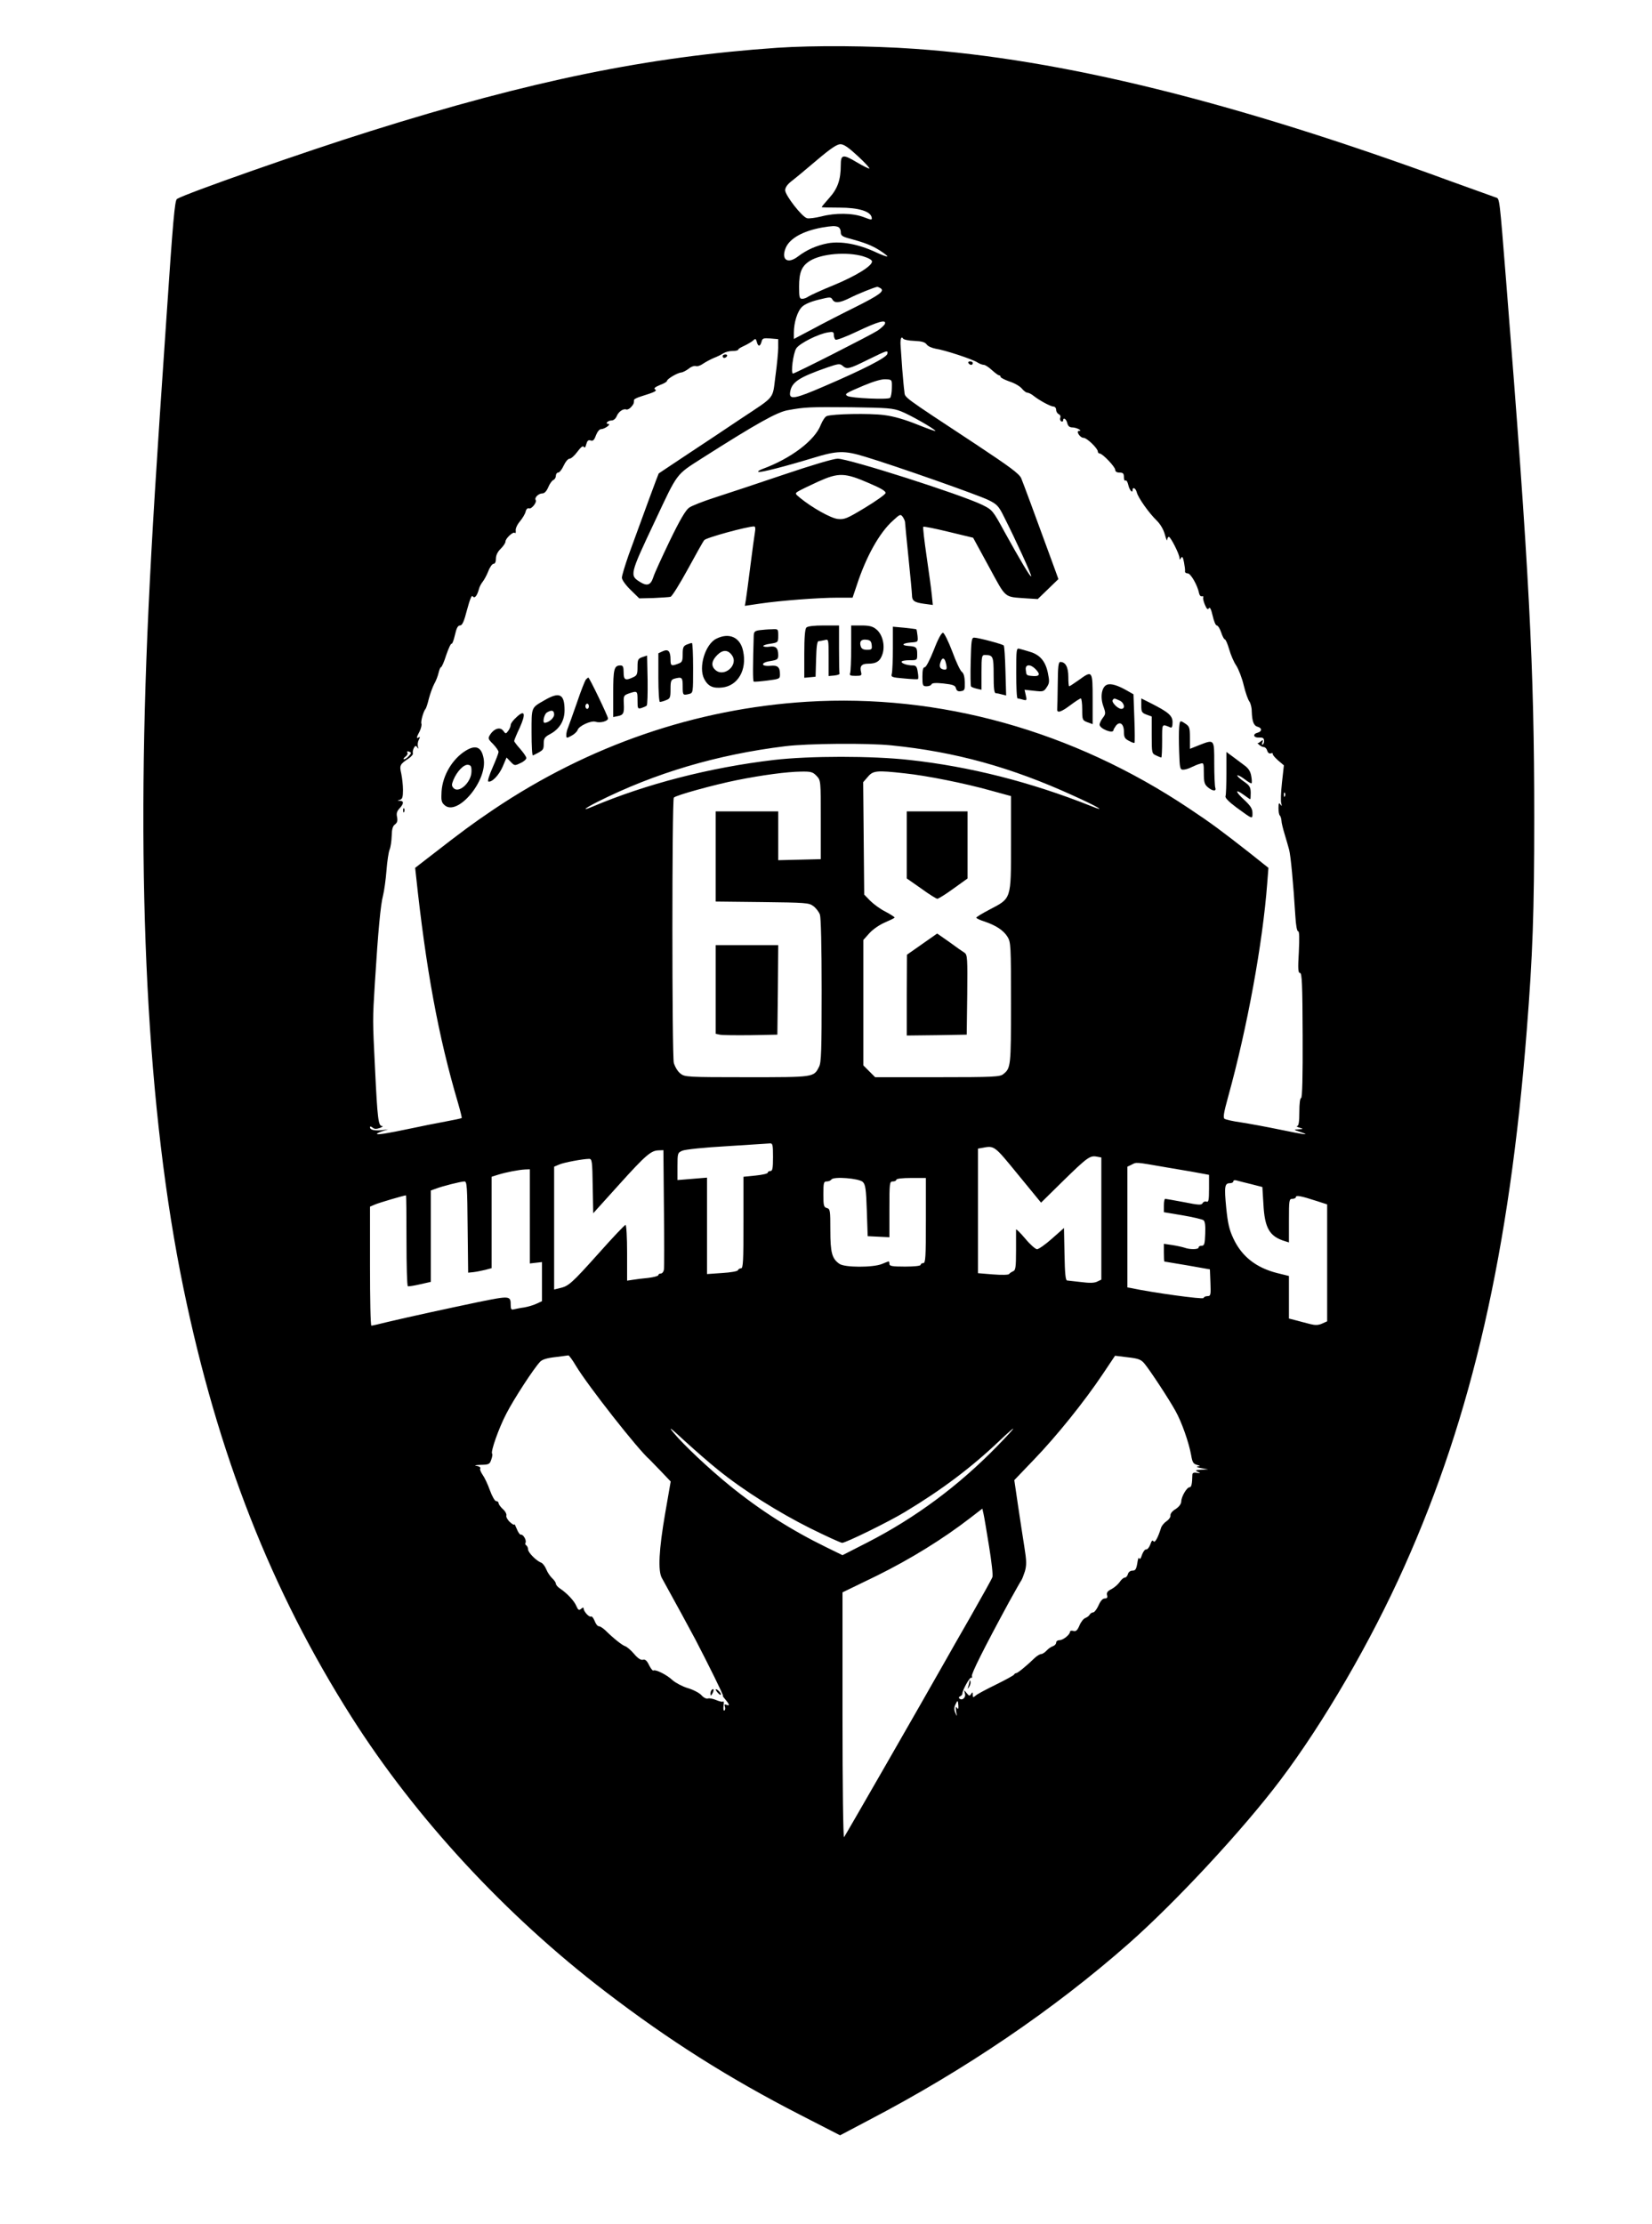 <?xml version="1.0" standalone="no"?>
<!DOCTYPE svg PUBLIC "-//W3C//DTD SVG 20010904//EN"
 "http://www.w3.org/TR/2001/REC-SVG-20010904/DTD/svg10.dtd">
<svg version="1.0" xmlns="http://www.w3.org/2000/svg"
 width="951pt" height="1280pt" viewBox="0 0 951 1280"
 preserveAspectRatio="xMidYMid meet">

<g transform="translate(0,1280) scale(0.1,-0.1)"
fill="#000000" stroke="none">
<path d="M4475 12525 c-742 -51 -1418 -189 -2340 -479 -387 -121 -1066 -360
-1116 -391 -13 -8 -23 -120 -62 -700 -58 -843 -82 -1231 -102 -1655 -75 -1598
-8 -2899 201 -3914 197 -955 505 -1740 968 -2469 369 -581 886 -1140 1461
-1580 368 -282 712 -499 1121 -709 l230 -118 163 86 c556 290 1069 639 1499
1018 272 240 659 657 873 941 249 330 520 796 713 1228 390 870 605 1813 705
3087 34 431 43 674 43 1225 0 866 -28 1408 -162 3090 -38 475 -37 472 -58 478
-9 3 -128 46 -264 95 -1245 457 -2236 702 -3083 761 -253 18 -580 20 -790 6z
m465 -625 c41 -38 70 -70 64 -70 -6 0 -38 16 -70 35 -82 49 -94 47 -94 -16 0
-83 -18 -135 -66 -188 -24 -27 -44 -51 -44 -53 0 -2 46 -3 103 -3 109 0 179
-21 185 -57 3 -15 -1 -15 -48 3 -62 23 -159 25 -243 3 -33 -8 -70 -13 -81 -10
-29 7 -126 132 -126 161 0 16 13 34 36 52 20 15 86 70 146 121 79 67 116 92
136 92 20 0 47 -19 102 -70z m-116 -406 c9 -3 16 -17 16 -30 0 -19 8 -25 43
-35 97 -26 134 -41 181 -70 26 -17 46 -32 44 -35 -3 -2 -34 9 -70 26 -97 45
-195 63 -271 50 -64 -12 -122 -37 -173 -76 -60 -46 -99 -19 -71 49 23 55 99
97 207 117 60 10 76 11 94 4z m144 -169 c32 -10 52 -21 52 -30 0 -26 -92 -83
-220 -136 -69 -28 -134 -58 -145 -65 -11 -8 -27 -14 -37 -14 -16 0 -18 10 -18
70 0 83 15 119 63 149 67 41 211 53 305 26z m101 -184 c25 -16 -4 -38 -148
-110 -75 -37 -184 -93 -243 -125 l-108 -57 0 36 c0 58 20 123 47 149 15 15 50
30 95 41 65 16 71 17 80 1 13 -23 42 -20 102 10 43 22 140 61 156 63 3 0 11
-3 19 -8z m25 -205 c-3 -8 -22 -25 -42 -39 -40 -26 -475 -247 -487 -247 -14 0
1 118 19 145 19 29 126 83 183 92 28 5 33 3 33 -15 0 -11 5 -24 10 -27 6 -4
63 18 128 49 118 56 166 69 156 42z m-614 -135 c0 -26 -7 -100 -16 -165 -18
-137 3 -112 -199 -246 -77 -52 -214 -143 -305 -203 -91 -60 -166 -111 -168
-112 -2 -2 -86 -229 -173 -469 -21 -60 -39 -119 -39 -131 0 -12 21 -42 50 -70
l50 -49 82 2 c46 2 90 5 98 7 9 3 53 74 99 158 46 84 88 160 95 168 9 14 248
79 287 79 7 0 9 -11 5 -33 -3 -18 -15 -104 -26 -192 -11 -88 -23 -176 -26
-196 l-6 -36 88 13 c115 17 335 34 446 34 l86 0 23 68 c54 167 132 307 210
376 40 37 43 38 56 21 7 -11 13 -24 13 -30 0 -6 9 -99 20 -206 11 -107 20
-203 20 -214 0 -33 13 -42 68 -50 l52 -7 -6 59 c-3 32 -17 132 -30 222 -13 90
-22 166 -19 169 3 3 68 -10 146 -29 l141 -34 91 -167 c102 -187 84 -172 216
-182 l65 -4 59 57 60 58 -36 99 c-104 285 -166 452 -178 481 -11 26 -64 65
-260 195 -443 292 -407 266 -413 307 -3 20 -8 77 -12 126 -3 50 -8 108 -9 129
-4 42 3 65 14 47 4 -6 33 -12 65 -13 43 -2 61 -7 71 -21 7 -10 30 -20 51 -24
50 -7 212 -60 241 -79 12 -8 29 -14 37 -14 7 0 28 -13 46 -30 18 -16 36 -30
41 -30 5 0 9 -4 9 -9 0 -5 24 -17 52 -27 29 -9 61 -28 71 -41 10 -12 24 -23
31 -23 7 0 24 -8 37 -19 36 -28 98 -61 114 -61 8 0 15 -9 15 -19 0 -10 7 -21
15 -25 8 -3 12 -12 9 -20 -3 -8 -1 -17 5 -21 6 -3 11 -1 11 4 0 21 18 11 24
-14 4 -17 13 -25 29 -25 24 0 62 -20 39 -20 -20 0 5 -40 26 -40 19 0 82 -61
82 -79 0 -6 5 -11 10 -11 17 0 90 -77 90 -94 0 -10 9 -16 25 -16 20 0 25 -5
25 -26 0 -14 4 -23 9 -20 5 4 12 -7 16 -24 6 -29 25 -52 25 -31 0 21 18 11 24
-12 7 -31 72 -122 115 -163 21 -21 39 -51 47 -81 7 -26 13 -40 13 -30 1 9 5
17 10 17 10 0 61 -100 61 -121 0 -12 2 -12 9 0 7 11 11 4 17 -25 4 -21 7 -45
6 -51 -2 -7 5 -13 15 -13 18 0 57 -69 66 -115 2 -11 9 -19 16 -17 7 1 10 -1 8
-5 -3 -5 1 -24 9 -43 11 -26 17 -31 23 -21 6 9 13 -4 22 -43 7 -31 17 -56 24
-56 6 0 18 -18 25 -40 7 -22 17 -40 21 -40 5 0 16 -26 25 -57 9 -32 27 -74 41
-94 13 -20 33 -71 43 -114 10 -42 25 -83 32 -92 7 -9 14 -35 14 -57 2 -58 11
-83 34 -89 26 -7 26 -27 0 -34 -31 -8 -24 -30 8 -28 21 1 28 -3 29 -17 1 -9
-2 -20 -8 -23 -5 -4 -6 2 -2 12 6 15 4 16 -9 6 -8 -7 -17 -12 -19 -10 -2 1 2
-4 10 -10 8 -7 20 -13 27 -13 7 0 16 -9 19 -21 4 -12 12 -18 21 -15 7 3 13 1
11 -4 -1 -5 13 -21 31 -37 l33 -28 -11 -99 c-6 -55 -8 -109 -4 -120 4 -17 3
-18 -5 -6 -8 12 -11 7 -11 -21 0 -20 3 -39 8 -43 4 -4 8 -17 9 -29 0 -12 9
-47 18 -77 9 -30 21 -71 26 -90 9 -33 24 -189 36 -382 3 -52 9 -88 16 -88 7 0
8 -38 4 -120 -6 -98 -4 -120 7 -120 11 0 14 -64 15 -360 1 -238 -2 -360 -9
-360 -6 0 -10 -32 -10 -80 0 -57 -4 -80 -12 -81 -7 -1 -2 -5 12 -9 25 -8 25
-8 -5 -10 -29 -1 -29 -2 10 -15 64 -21 30 -17 -120 14 -77 16 -176 34 -221 41
-45 6 -87 16 -94 20 -10 6 -6 33 20 127 110 397 199 884 225 1228 l7 90 -108
86 c-165 129 -218 169 -349 256 -670 448 -1436 661 -2200 614 -641 -40 -1255
-251 -1805 -621 -117 -79 -182 -127 -353 -260 l-97 -75 5 -45 c57 -535 128
-924 242 -1309 13 -45 23 -85 21 -86 -2 -2 -44 -11 -93 -20 -50 -9 -139 -27
-200 -40 -138 -29 -195 -38 -195 -31 0 3 15 10 33 16 l32 10 -38 -5 c-42 -4
-67 2 -67 17 0 6 6 5 15 -2 10 -9 22 -9 42 -2 15 6 21 11 12 11 -21 1 -26 42
-40 331 -14 282 -14 279 -1 490 19 304 33 453 47 505 7 28 16 93 20 145 4 52
12 106 18 120 6 14 11 49 12 79 1 39 6 57 19 66 13 10 16 21 12 42 -5 21 -1
34 14 50 25 27 26 43 3 44 -17 1 -17 2 0 6 13 4 17 15 17 56 0 29 -5 71 -10
95 -11 47 -8 53 43 87 15 10 26 23 24 29 -2 6 0 19 5 30 8 15 12 16 20 5 8
-11 9 -10 4 4 -3 10 -1 28 5 39 8 15 8 19 0 14 -15 -10 -14 0 5 35 8 17 13 37
10 44 -5 13 13 74 24 85 3 3 12 29 19 59 8 30 22 68 31 85 10 17 21 46 25 64
4 17 10 32 14 32 4 0 18 31 30 70 13 38 27 68 31 65 4 -2 12 20 19 50 9 40 17
55 29 55 13 0 23 21 41 91 16 60 27 86 32 77 11 -15 25 1 36 41 3 13 13 32 22
43 8 10 23 37 32 60 9 24 23 43 30 43 9 0 14 11 14 30 0 19 10 40 28 57 15 15
27 33 27 41 0 18 44 59 54 50 4 -5 6 1 5 13 -2 11 8 34 24 53 15 18 30 43 33
56 3 14 11 22 19 19 15 -6 47 35 39 48 -9 13 16 38 38 38 12 0 24 12 34 35 8
20 21 38 29 42 8 3 15 14 15 24 0 10 6 19 13 19 8 0 22 18 32 40 10 22 25 40
34 40 9 0 29 18 45 40 20 27 32 36 37 28 5 -8 10 -2 14 15 6 21 12 26 25 22
14 -5 21 2 31 30 8 20 20 35 29 35 20 0 61 29 42 30 -21 0 -3 20 19 20 11 0
23 10 29 24 10 26 38 46 56 39 6 -2 18 4 27 14 15 17 17 22 17 41 0 5 19 14
42 21 78 24 93 32 79 40 -9 6 0 13 28 25 23 8 41 19 41 24 0 11 61 47 82 48 9
1 28 11 43 22 14 12 33 18 41 15 9 -3 27 3 42 14 15 10 43 25 62 33 19 7 44
20 55 27 11 7 34 13 52 13 18 0 33 3 33 8 0 4 15 13 33 21 17 8 40 21 50 29
16 15 18 14 24 -6 7 -28 19 -28 27 1 5 20 10 22 51 19 l45 -4 0 -47z m628 -38
c-4 -21 -141 -91 -365 -187 -166 -72 -200 -78 -195 -36 8 60 48 87 214 145 64
22 73 23 88 10 25 -22 36 -20 145 34 114 56 118 57 113 34z m26 -196 c0 -26
-5 -52 -10 -57 -11 -11 -225 -2 -246 11 -18 11 -10 16 94 60 60 25 105 38 128
36 35 -2 35 -2 34 -50z m54 -135 c53 -21 188 -98 197 -112 3 -4 -44 12 -103
36 -72 29 -136 48 -193 55 -82 11 -297 7 -330 -6 -9 -3 -24 -26 -34 -50 -34
-90 -172 -194 -335 -254 -19 -7 -30 -15 -24 -17 12 -5 149 30 314 80 140 43
180 44 301 7 173 -52 653 -221 709 -249 49 -24 59 -34 90 -97 67 -132 161
-338 156 -342 -5 -5 -61 89 -154 257 -67 123 -69 125 -127 154 -123 60 -768
266 -833 266 -24 0 -148 -37 -308 -91 -148 -50 -325 -109 -394 -131 -69 -22
-138 -49 -153 -60 -20 -14 -54 -72 -112 -192 -45 -94 -88 -187 -94 -208 -15
-46 -35 -53 -76 -28 -61 38 -61 41 85 350 133 283 119 265 272 363 316 201
431 265 493 276 100 18 121 19 365 17 211 -3 240 -5 288 -24z m-185 -413 c68
-29 97 -46 95 -57 -2 -8 -55 -46 -118 -84 -104 -63 -119 -69 -157 -65 -40 4
-150 66 -218 122 -29 24 -29 25 -10 37 11 7 63 32 115 56 118 53 153 52 293
-9z m128 -1509 c368 -37 690 -126 1049 -290 138 -62 199 -99 100 -59 -347 138
-697 227 -1045 265 -214 24 -574 24 -780 0 -366 -43 -736 -138 -1047 -270 -62
-26 -43 -9 30 28 332 167 691 273 1082 321 130 16 473 19 611 5z m-2777 -61
c-9 -11 -22 -19 -28 -19 -6 0 -3 7 8 15 10 7 15 18 11 24 -4 7 0 8 10 5 14 -6
14 -8 -1 -25z m2347 -115 c24 -26 24 -26 24 -252 l0 -227 -122 -3 -123 -3 0
141 0 140 -180 0 -180 0 0 -260 0 -259 268 -3 c249 -3 269 -4 294 -23 15 -11
32 -33 38 -49 6 -18 10 -180 10 -438 0 -343 -2 -414 -15 -438 -31 -61 -26 -60
-416 -60 -344 0 -357 1 -382 21 -15 11 -31 38 -38 61 -11 43 -11 1509 0 1527
8 13 234 75 364 101 145 29 287 48 368 49 58 1 68 -2 90 -25z m507 15 c125
-13 345 -57 495 -99 l117 -32 0 -273 c0 -324 3 -314 -123 -380 -42 -22 -77
-43 -77 -47 0 -3 21 -14 48 -22 67 -23 109 -51 132 -88 19 -31 20 -51 20 -381
0 -362 -1 -375 -44 -409 -19 -16 -55 -18 -379 -18 l-359 0 -34 34 -34 34 0
361 0 361 35 39 c21 23 59 49 90 62 30 13 55 25 55 28 0 3 -24 19 -53 34 -30
15 -69 44 -88 63 l-34 35 -3 323 -3 324 27 31 c30 36 51 38 212 20z m2189
-131 c-3 -8 -6 -5 -6 6 -1 11 2 17 5 13 3 -3 4 -12 1 -19z m-2947 -2078 c0
-64 -3 -80 -15 -80 -8 0 -15 -4 -15 -9 0 -6 -31 -13 -70 -17 l-70 -7 0 -263
c0 -221 -2 -264 -14 -264 -8 0 -16 -5 -18 -11 -2 -6 -41 -13 -91 -16 l-87 -6
0 278 0 277 -85 -7 -85 -7 0 79 c0 76 1 78 28 90 15 7 129 19 257 26 127 8
238 15 248 16 15 1 17 -9 17 -79z m1411 -101 l132 -161 126 124 c140 137 156
148 194 141 l27 -5 0 -352 0 -351 -25 -12 c-17 -8 -45 -8 -92 -2 -38 4 -74 8
-80 9 -9 0 -13 40 -15 151 l-3 151 -69 -61 c-38 -34 -77 -61 -86 -61 -9 0 -40
27 -68 61 -29 34 -52 57 -53 52 0 -4 0 -59 0 -121 0 -97 -3 -114 -17 -119 -9
-4 -20 -11 -23 -16 -4 -5 -42 -6 -93 -2 l-86 7 0 358 0 359 23 4 c72 14 69 16
208 -154z m-2039 -191 c2 -183 2 -343 0 -355 -2 -13 -10 -23 -18 -23 -8 0 -14
-4 -14 -9 0 -5 -26 -12 -57 -16 -32 -3 -73 -8 -90 -11 l-33 -5 0 161 c0 88 -4
160 -9 160 -5 0 -75 -74 -155 -164 -156 -174 -173 -189 -224 -200 l-32 -8 0
354 0 353 28 12 c26 12 139 33 174 33 16 0 18 -16 20 -156 l3 -157 148 164
c155 172 185 197 229 198 l27 1 3 -332z m2899 232 c96 -16 189 -32 207 -36
l32 -6 0 -80 c0 -67 -3 -79 -15 -74 -8 3 -18 -1 -22 -9 -7 -12 -23 -11 -108 6
-55 10 -103 19 -107 19 -5 0 -8 -17 -8 -39 l0 -38 108 -18 c59 -10 113 -23
120 -28 9 -7 12 -31 10 -79 -2 -57 -5 -68 -20 -68 -10 0 -18 -4 -18 -10 0 -12
-50 -13 -82 -1 -13 4 -44 11 -70 15 l-48 7 0 -50 c0 -28 1 -51 3 -52 1 0 61
-10 132 -22 l130 -23 3 -77 c3 -71 1 -77 -17 -77 -11 0 -21 -5 -23 -11 -3 -9
-293 31 -415 57 l-23 4 0 348 0 347 23 11 c31 16 17 17 208 -16z m-3671 -281
l0 -271 35 4 35 4 0 -112 0 -113 -30 -14 c-16 -8 -49 -18 -72 -22 -24 -3 -51
-9 -60 -11 -14 -4 -18 1 -18 23 0 56 -3 56 -186 19 -186 -39 -393 -84 -524
-115 -47 -12 -88 -21 -92 -21 -5 0 -8 154 -8 343 l0 342 28 12 c22 10 169 53
179 53 2 0 3 -117 3 -259 0 -143 3 -262 8 -264 4 -2 35 3 70 11 l62 14 0 263
0 263 28 10 c35 14 145 42 166 42 14 0 16 -30 18 -262 l3 -263 30 3 c17 2 47
8 68 13 l37 10 0 263 0 263 38 12 c45 14 117 28 155 30 l27 1 0 -271z m1917
198 c15 -15 19 -41 23 -165 l5 -147 63 -3 62 -3 0 161 c0 153 1 160 20 160 11
0 20 5 20 10 0 6 35 10 85 10 l85 0 0 -245 c0 -211 -2 -245 -15 -245 -8 0 -15
-4 -15 -10 0 -6 -37 -10 -90 -10 -73 0 -90 3 -90 15 0 8 -2 15 -4 15 -2 0 -20
-7 -39 -15 -51 -21 -215 -21 -245 1 -43 30 -52 65 -52 194 0 113 -1 122 -20
127 -18 5 -20 14 -20 79 0 67 2 74 19 74 11 0 23 5 27 11 11 19 160 7 181 -14z
m2234 -12 l66 -17 6 -97 c7 -140 35 -188 125 -215 l22 -7 0 125 c0 119 1 126
20 126 11 0 20 5 20 10 0 12 29 7 118 -22 l62 -20 0 -336 0 -337 -29 -13 c-22
-10 -40 -10 -68 -3 -21 5 -57 15 -80 21 l-43 11 0 122 0 123 -69 17 c-121 31
-203 96 -251 199 -24 51 -32 88 -41 176 -12 123 -9 142 21 142 11 0 20 5 20
11 0 6 8 8 18 5 9 -3 47 -12 83 -21z m-3885 -1047 c70 -116 360 -485 423 -538
3 -3 32 -33 64 -66 l58 -61 -32 -184 c-36 -209 -42 -330 -19 -371 67 -121 171
-312 193 -354 74 -142 164 -324 159 -324 -3 0 2 -8 10 -17 27 -32 31 -43 12
-36 -13 5 -16 3 -11 -10 3 -9 2 -19 -3 -22 -5 -3 -7 9 -5 26 3 18 2 29 -2 26
-3 -4 -21 0 -40 8 -18 8 -40 12 -48 9 -8 -3 -25 5 -37 19 -13 14 -48 32 -79
41 -30 9 -70 30 -88 46 -34 32 -98 63 -110 55 -4 -2 -15 12 -25 32 -12 25 -22
34 -35 30 -12 -3 -29 8 -51 34 -18 21 -41 41 -51 44 -18 6 -66 44 -116 93 -13
12 -29 22 -36 22 -7 0 -18 14 -24 31 -7 17 -16 28 -21 25 -10 -6 -42 29 -42
45 0 8 -5 8 -15 -1 -12 -10 -17 -7 -27 16 -12 30 -54 74 -94 101 -13 8 -24 21
-24 28 0 6 -9 20 -21 31 -11 10 -27 33 -34 51 -8 19 -21 36 -30 39 -28 11 -75
58 -75 76 0 9 -5 20 -10 23 -6 4 -8 10 -5 15 8 13 -13 50 -26 47 -6 -1 -17 14
-24 33 -8 19 -14 31 -14 26 -1 -5 -12 1 -26 14 -14 13 -23 30 -20 38 2 7 -6
24 -20 36 -14 13 -25 28 -25 35 0 6 -6 11 -14 11 -7 0 -23 27 -36 63 -12 34
-31 74 -42 89 -11 16 -17 32 -13 37 3 5 -7 12 -22 14 -16 2 -6 5 24 6 47 1 52
3 61 30 6 16 8 32 5 34 -10 10 38 147 82 231 42 82 158 261 195 299 11 12 40
21 86 26 38 5 72 9 76 10 4 0 24 -27 44 -61z m3272 14 c31 -37 141 -204 179
-273 36 -64 77 -182 90 -254 7 -41 12 -50 33 -56 21 -6 22 -7 5 -9 -11 -2 -2
-6 20 -10 l40 -7 -40 -2 c-33 -2 -37 -4 -20 -12 18 -8 17 -9 -6 -6 -18 3 -25
-1 -25 -12 -1 -50 -5 -71 -16 -71 -16 0 -48 -55 -48 -83 -1 -14 -13 -30 -33
-43 -19 -11 -31 -27 -29 -37 1 -9 -9 -23 -22 -32 -14 -9 -28 -26 -32 -38 -18
-58 -36 -90 -44 -78 -5 9 -11 3 -18 -18 -6 -17 -17 -30 -24 -29 -6 2 -17 -12
-24 -31 -6 -21 -13 -29 -16 -20 -3 8 -8 -5 -11 -29 -6 -34 -11 -42 -28 -42
-12 0 -23 -8 -26 -20 -3 -11 -11 -20 -18 -20 -7 0 -20 -11 -29 -25 -9 -13 -30
-32 -47 -41 -23 -11 -30 -21 -26 -35 4 -14 0 -19 -13 -19 -12 0 -25 -14 -36
-40 -10 -22 -24 -40 -30 -40 -7 0 -17 -6 -21 -13 -4 -8 -16 -16 -26 -20 -10
-4 -25 -23 -33 -43 -12 -28 -20 -35 -35 -31 -10 3 -19 1 -19 -4 0 -17 -40 -49
-60 -49 -11 0 -20 -6 -20 -14 0 -8 -8 -17 -19 -21 -10 -3 -26 -14 -36 -25 -10
-11 -24 -20 -31 -20 -7 0 -24 -10 -37 -22 -46 -45 -99 -88 -107 -88 -5 0 -10
-4 -12 -8 -1 -4 -48 -30 -103 -57 -55 -27 -108 -55 -117 -63 -16 -14 -18 -13
-18 4 0 16 -2 16 -10 4 -8 -13 -11 -12 -25 5 -16 20 -16 20 -10 -3 7 -23 -18
-43 -33 -27 -4 4 -1 10 6 12 6 3 12 9 12 15 0 20 43 97 51 92 5 -3 6 1 4 9 -5
12 68 158 214 427 35 63 67 120 71 125 4 6 13 29 20 51 10 35 10 60 -3 140 -9
55 -25 163 -37 242 l-21 143 114 119 c128 133 288 331 395 491 l71 106 73 -9
c62 -7 77 -13 96 -36z m-2453 -613 c143 -116 347 -244 529 -335 93 -46 176
-84 184 -84 21 0 270 122 362 178 211 127 381 255 540 406 114 108 109 94 -10
-28 -223 -229 -472 -413 -747 -554 l-143 -73 -92 45 c-201 98 -382 213 -558
356 -118 96 -265 234 -322 303 -34 41 -20 31 62 -45 58 -53 146 -130 195 -169z
m1559 -441 c14 -86 23 -165 19 -175 -3 -10 -60 -112 -126 -228 -66 -115 -128
-223 -137 -240 -143 -253 -585 -1022 -591 -1029 -5 -6 -9 294 -9 700 l0 709
198 96 c192 95 379 210 537 332 l70 54 7 -31 c4 -17 18 -102 32 -188z m-177
-915 c1 -19 -1 -23 -9 -12 -6 10 -7 3 -4 -21 6 -31 5 -32 -4 -10 -8 17 -8 32
-1 47 13 29 16 29 18 -4z"/>
<path d="M4160 10750 c0 -5 4 -10 9 -10 6 0 13 5 16 10 3 6 -1 10 -9 10 -9 0
-16 -4 -16 -10z"/>
<path d="M5575 10710 c3 -5 10 -10 16 -10 5 0 9 5 9 10 0 6 -7 10 -16 10 -8 0
-12 -4 -9 -10z"/>
<path d="M4642 9188 c-8 -8 -12 -56 -12 -151 l0 -138 33 3 32 3 3 103 c2 72 6
102 15 102 7 0 22 3 35 6 22 6 22 5 22 -100 l0 -107 33 3 c17 2 31 6 30 11 -2
4 -3 68 -3 142 l0 135 -88 0 c-55 0 -92 -4 -100 -12z"/>
<path d="M4900 9071 c0 -71 -3 -136 -6 -145 -5 -13 1 -16 31 -16 33 0 37 2 32
21 -9 35 3 49 40 49 49 0 71 15 84 58 15 50 -2 114 -38 141 -19 16 -40 21 -84
21 l-59 0 0 -129z m118 17 c3 -25 0 -28 -27 -28 -21 0 -32 6 -36 20 -9 28 3
42 33 38 21 -2 28 -9 30 -30z"/>
<path d="M5140 9069 c0 -68 -3 -134 -6 -146 -6 -20 -1 -22 71 -28 42 -4 78 -6
80 -3 2 2 2 21 -2 41 -4 29 -10 37 -27 37 -32 0 -66 11 -66 21 0 5 20 9 45 9
45 0 45 0 45 34 0 40 -5 45 -49 48 -45 3 -38 16 12 20 42 3 42 3 39 38 -2 19
-5 36 -7 38 -1 1 -32 5 -69 9 l-66 6 0 -124z"/>
<path d="M4373 9173 c-28 -4 -33 -9 -34 -31 -5 -163 -6 -263 0 -265 3 -2 39 1
79 6 69 9 72 10 72 35 0 43 -13 54 -55 50 -57 -5 -57 19 -1 27 41 7 46 10 46
34 0 41 -14 54 -49 49 -18 -3 -34 -1 -37 3 -2 4 16 11 41 14 44 7 45 8 45 46
0 39 0 39 -37 37 -21 0 -53 -3 -70 -5z"/>
<path d="M5376 9060 c-23 -58 -45 -100 -52 -100 -10 0 -14 -15 -14 -55 0 -51
2 -55 24 -55 13 0 26 5 28 11 3 8 24 10 70 5 54 -6 67 -11 71 -27 4 -15 12
-20 29 -17 21 3 23 8 22 51 -1 31 -6 52 -17 60 -9 6 -34 59 -55 117 -22 58
-46 106 -53 108 -9 1 -28 -33 -53 -98z m68 -72 c10 -38 7 -46 -14 -41 -21 5
-25 19 -14 47 9 23 21 20 28 -6z"/>
<path d="M4124 9124 c-64 -31 -105 -165 -70 -232 22 -42 50 -55 104 -49 90 10
143 102 120 209 -16 80 -80 109 -154 72z m90 -96 c40 -57 -49 -131 -98 -82
-24 23 -19 52 13 84 32 32 62 31 85 -2z"/>
<path d="M5588 8993 c-2 -76 -1 -141 2 -144 3 -4 17 -9 33 -13 l27 -6 0 100
c0 92 2 100 19 100 48 0 51 -6 51 -116 0 -76 3 -104 13 -104 6 0 22 -3 35 -7
l24 -6 -4 141 c-2 77 -6 143 -10 147 -8 8 -147 45 -170 45 -15 0 -17 -16 -20
-137z"/>
<path d="M3953 9090 c-19 -8 -23 -17 -23 -55 0 -40 -3 -47 -26 -55 -39 -15
-44 -13 -44 23 0 49 -13 63 -44 49 l-26 -12 0 -140 c0 -80 4 -140 9 -140 5 0
21 4 35 10 24 9 26 15 26 64 0 47 3 54 23 60 43 11 47 8 47 -44 0 -52 1 -53
38 -44 22 6 22 9 22 150 0 79 -3 144 -7 143 -5 0 -18 -4 -30 -9z"/>
<path d="M5850 8926 c0 -80 3 -146 8 -146 4 0 18 -3 31 -7 22 -6 23 -4 16 26
l-7 31 55 -6 c52 -6 56 -5 73 21 16 24 16 34 6 83 -14 67 -46 104 -105 121
-23 7 -50 15 -59 17 -17 5 -18 -6 -18 -140z m110 24 c33 -33 25 -46 -25 -40
-26 3 -27 4 -30 35 -4 32 26 34 55 5z"/>
<path d="M3698 9018 c-25 -9 -28 -14 -28 -57 0 -41 -3 -49 -25 -59 -45 -21
-55 -16 -55 28 0 32 -4 40 -18 40 -37 0 -42 -20 -42 -161 l0 -136 25 5 c34 6
39 17 36 73 -2 44 -1 47 30 58 48 16 49 15 49 -40 0 -48 1 -50 23 -44 12 4 26
10 30 14 4 4 6 71 5 148 l-3 140 -27 -9z"/>
<path d="M6089 8860 c-1 -71 -2 -135 -3 -142 -2 -24 22 -17 74 22 29 22 57 40
62 40 4 0 8 -28 8 -63 0 -60 1 -63 30 -74 l30 -11 0 144 c0 166 -1 167 -81
109 -27 -19 -51 -35 -54 -35 -3 0 -5 24 -5 54 0 56 -16 86 -46 86 -11 0 -14
-25 -15 -130z"/>
<path d="M3372 8888 c-5 -7 -29 -67 -51 -133 -23 -66 -46 -130 -51 -143 -6
-13 -10 -32 -10 -43 0 -18 2 -19 29 -4 16 8 32 23 36 33 7 24 77 56 103 48 27
-9 72 3 72 19 0 13 -107 235 -113 235 -3 0 -9 -6 -15 -12z m18 -153 c0 -8 -4
-15 -10 -15 -5 0 -10 7 -10 15 0 8 5 15 10 15 6 0 10 -7 10 -15z"/>
<path d="M6373 8859 c-31 -11 -41 -71 -21 -125 14 -39 13 -44 -3 -65 -10 -13
-19 -31 -19 -40 0 -23 79 -55 80 -31 0 4 7 15 14 25 22 28 46 11 46 -34 0 -32
5 -41 29 -53 16 -9 30 -14 32 -11 2 2 2 65 -1 141 l-5 138 -30 17 c-58 34 -99
47 -122 38z m72 -91 c27 -12 35 -48 10 -48 -20 0 -57 38 -50 50 8 12 9 12 40
-2z"/>
<path d="M3135 8770 c-78 -45 -75 -37 -75 -186 0 -75 3 -134 8 -132 60 30 62
31 62 67 0 31 5 39 37 56 54 29 83 77 83 137 0 94 -29 108 -115 58z m55 -83
c0 -20 -32 -47 -55 -47 -14 0 -2 50 13 59 28 17 42 13 42 -12z"/>
<path d="M6570 8739 c0 -36 3 -42 30 -52 l30 -11 0 -107 c0 -104 1 -106 25
-117 14 -7 28 -12 30 -12 3 0 5 43 5 96 0 103 -3 98 48 77 8 -4 12 6 12 30 0
38 -23 58 -128 111 l-52 26 0 -41z"/>
<path d="M2972 8671 c-18 -16 -32 -35 -32 -43 0 -8 -6 -23 -14 -34 -14 -19
-15 -19 -29 0 -17 23 -51 14 -74 -20 -15 -24 -15 -26 16 -57 17 -18 31 -38 31
-45 0 -6 -15 -46 -34 -89 -19 -43 -31 -80 -25 -81 20 -7 62 37 83 86 l22 52
23 -24 c23 -24 24 -24 57 -8 19 8 34 22 34 29 0 7 -16 30 -35 52 -19 21 -35
42 -35 46 0 5 14 39 32 77 37 82 29 106 -20 59z"/>
<path d="M6788 8613 c-2 -21 -2 -84 0 -140 3 -95 5 -103 23 -103 11 0 32 6 47
14 15 7 37 17 50 20 21 7 22 5 22 -54 0 -52 4 -65 23 -81 27 -23 51 -25 43 -3
-3 9 -6 72 -6 140 0 142 2 140 -90 104 l-50 -20 0 64 c0 57 -3 65 -25 80 -33
22 -33 21 -37 -21z"/>
<path d="M2682 8480 c-77 -47 -134 -142 -140 -235 -3 -51 -1 -63 17 -79 74
-67 249 141 225 269 -12 65 -44 80 -102 45z m32 -123 c-2 -60 -71 -124 -102
-94 -13 14 -13 20 -2 48 21 50 60 90 84 87 17 -2 21 -9 20 -41z"/>
<path d="M7060 8352 c0 -66 -2 -127 -5 -134 -4 -10 18 -32 62 -65 96 -70 93
-69 93 -33 0 25 -10 41 -47 76 -53 48 -55 67 -3 29 19 -14 35 -25 37 -25 2 0
3 17 3 38 -1 32 -6 41 -41 65 -23 16 -39 31 -36 34 3 3 22 -7 42 -22 19 -15
38 -26 40 -23 2 2 2 21 -2 41 -4 25 -15 44 -37 60 -17 13 -48 36 -68 51 l-38
28 0 -120z"/>
<path d="M2321 8134 c0 -11 3 -14 6 -6 3 7 2 16 -1 19 -3 4 -6 -2 -5 -13z"/>
<path d="M4120 7105 l0 -255 23 -5 c12 -3 92 -4 177 -3 l155 3 3 258 2 257
-180 0 -180 0 0 -255z"/>
<path d="M5220 7937 l0 -193 83 -58 c45 -33 87 -59 93 -59 6 0 48 26 92 58
l82 59 0 193 0 193 -175 0 -175 0 0 -193z"/>
<path d="M5308 7366 l-87 -61 -1 -233 0 -232 173 2 172 3 3 229 c2 209 1 230
-15 242 -10 6 -50 34 -88 62 l-70 49 -87 -61z"/>
<path d="M4097 3073 c-4 -3 -7 -13 -7 -22 1 -13 3 -13 11 2 11 19 8 33 -4 20z"/>
<path d="M4120 3076 c0 -4 7 -14 15 -22 8 -9 15 -11 15 -6 0 5 -7 15 -15 22
-8 7 -15 9 -15 6z"/>
<path d="M5581 3123 c-1 -6 -4 -20 -7 -30 -5 -17 -5 -17 6 0 6 10 9 23 6 30
-3 9 -5 9 -5 0z"/>
</g>
</svg>
